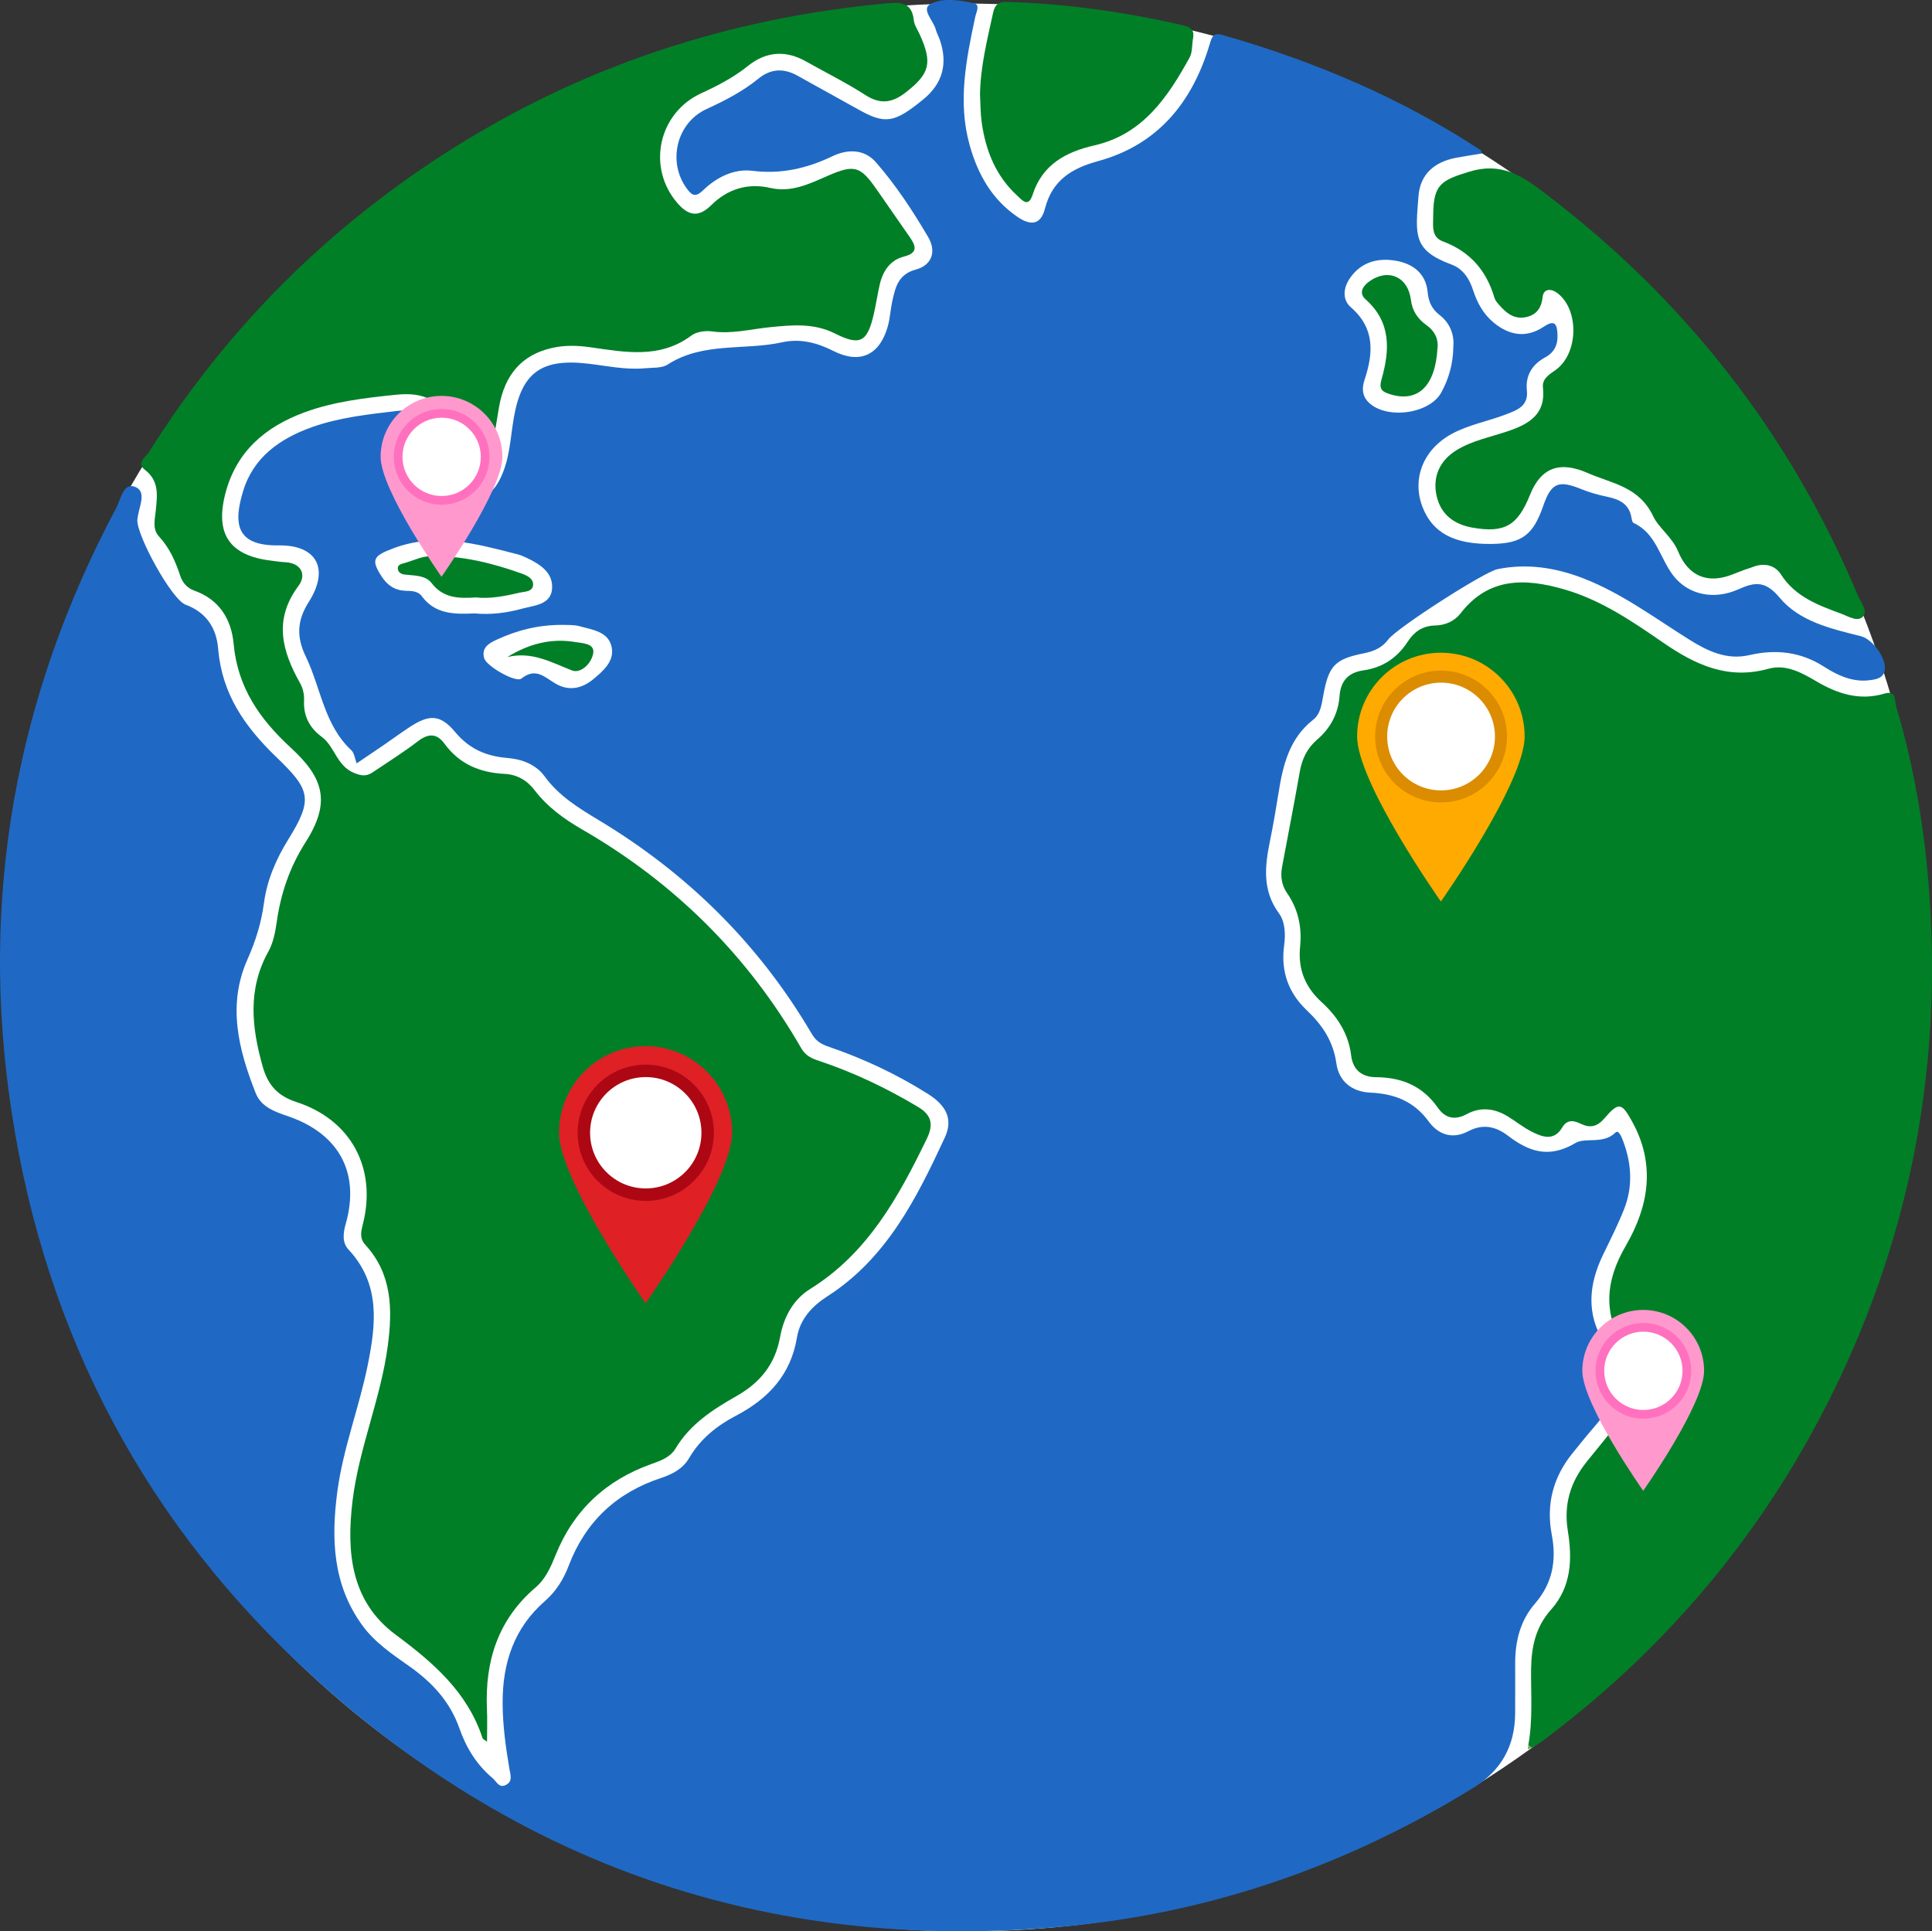 <?xml version="1.0" encoding="UTF-8"?>
<svg id="Layer_2" data-name="Layer 2" xmlns="http://www.w3.org/2000/svg" viewBox="0 0 1080.24 1080">
  <rect x="0" y="0" width="1080.24" height="1080" fill="#333333" stroke="none"/>
  <defs>
    <style>
      .cls-1, .cls-2, .cls-3, .cls-4 {
        fill: #fff;
      }

      .cls-5 {
        fill: #78a75a;
      }

      .cls-2 {
        stroke: #db8c00;
        stroke-width: 6.73px;
      }

      .cls-2, .cls-3, .cls-4 {
        stroke-miterlimit: 10;
      }

      .cls-6 {
        fill: #1f69c4;
      }

      .cls-7 {
        fill: #df2025;
      }

      .cls-8 {
        fill: #007f27;
      }

      .cls-3 {
        stroke: #ff71bf;
        stroke-width: 4.89px;
      }

      .cls-9 {
        fill: #ffaa01;
      }

      .cls-10 {
        fill: #ff99cd;
      }

      .cls-4 {
        stroke: #ad0714;
        stroke-width: 6.96px;
      }
    </style>
  </defs>
  <g id="Layer_1-2" data-name="Layer 1">
    <circle class="cls-1" cx="540.12" cy="541" r="539"/>
    <path class="cls-6" d="m199.41,426.88c-1.04-2.72-1.29-5.78-2.95-7.32-15.3-14.25-17.03-34.95-25.49-52.43-5.24-10.83-4.98-20.06,1.64-30.46,11.69-18.37,4.71-31.99-16.82-31.69-24.08.34-25.32-12.43-19.82-30.47,5.73-18.8,20.54-29.26,38.41-35.63,15.48-5.52,31.68-7.19,47.89-9.11,12.16-1.44,19.29,4.05,23.75,14.49,3.41,7.98,6.48,16.13,10.16,23.99,2.34,5.01,5.73,9.85,12.14,9.26,6.03-.56,9.12-5.27,11.6-10.36,5.2-10.68,5.43-22.46,7.42-33.82,4.37-24.93,15.39-32.87,40.84-30.04,10.77,1.2,21.5,3.65,32.45,2.64,4.3-.4,9.38.04,12.7-2.09,19.79-12.76,42.88-7.74,64.12-12.46,9.63-2.14,19.23.14,28.38,4.8,14.98,7.64,26.05,2.45,30.59-13.77,1.26-4.5,1.45-9.29,2.46-13.87,1.73-7.82,3.32-15.17,13.21-17.82,8.82-2.35,11.7-9.95,6.87-18.17-8.61-14.67-18-28.97-29.21-41.81-6.57-7.52-15.93-7.36-24.16-3.44-14.37,6.86-28.73,10.23-44.91,8.21-10.22-1.28-20.02,3.58-27.55,10.89-4.23,4.1-6.27,2.93-9.16-1.02-10.81-14.8-5.88-36.61,11.14-44.44,10.29-4.73,20.16-9.79,28.92-16.94,7.05-5.76,14.37-5.94,22.16-1.54,11.04,6.24,22.21,12.25,33.25,18.48,15.44,8.72,20.44,8.03,36.87-5.43,10.66-8.73,13.76-19.78,9.23-33.09-.7-2.05-1.81-3.98-2.37-6.07-1.3-4.85-8.26-11.23-2.93-14.08,6.92-3.7,16.34-2.23,24.43-.42,3.48.78,1.19,4.92.62,7.6-5.06,23.77-9.92,47.57-3.09,71.84,4.54,16.13,12.35,30.1,26.52,39.86,7.16,4.93,13.08,5.14,15.57-4.55,4.01-15.61,14.67-22.4,29.65-26.49,33.31-9.09,52.64-32.77,62.29-64.92,1.4-4.67,2-7.13,7.52-5.56,51.16,14.59,99.63,35.14,144.23,64.4.22.14.22.62.59,1.81-4.82.79-9.6,1.47-14.34,2.37-12.29,2.34-20.16,9.25-21.1,21.4-1.69,21.74-3.32,30.27,18.41,38.3,6.55,2.42,10.04,7.94,12.16,14.48,2.27,6.99,5.73,13.31,11.55,18.08,8.84,7.26,18.33,8.67,28.02,2.16,6.46-4.34,7.32-.79,7.58,4.47.28,5.54-1.72,9.92-6.73,12.65-7.41,4.04-11.28,10.09-10.38,18.68.92,8.76-5.69,10.99-11.73,13.31-10.12,3.89-20.98,5.75-30.59,11.06-15.59,8.62-22.05,24.88-16.11,40.52,5.56,14.65,17.8,21.18,39.04,20.84,16.55-.27,22.92-5.02,28.52-21.26,4.43-12.84,8.51-14.56,21.05-9.48,4.66,1.89,9.59,3.31,14.52,4.32,6.9,1.42,12.46,3.94,13.77,11.75.18,1.04.47,2.62,1.17,2.94,12.75,5.85,14.7,19.73,22.21,29.43,8.41,10.86,22.82,13.8,36.48,7.65,9.23-4.15,15.08-4.78,22.95,4.67,11.14,13.39,28.75,17.4,45.38,21.55,6.79,1.69,14.65,12.67,13.39,19.18-.86,4.43-4.8,5-8.36,5.46-9.59,1.23-17.93-2.68-25.57-7.57-13.09-8.39-26.93-9.86-41.71-6.47-12.72,2.92-23.42-2.27-33.73-8.73-19.32-12.09-37.64-25.88-59.17-34.2-15.56-6.02-31.46-8.48-47.93-5.13-7.57,1.54-56.3,32.9-61.1,39.33-3.54,4.73-8.13,6.62-13.71,7.74-16.22,3.25-19.55,6.97-22.57,23.27-.93,4.98-1.48,10.55-5.66,13.83-13.44,10.54-16.95,25.49-19.43,41.1-1.42,8.94-2.96,17.86-4.76,26.72-2.86,14.09-4.42,27.62,5.05,40.52,3.44,4.68,3.71,11.7,2.86,17.93-1.94,14.32,2.33,26.46,12.75,36.31,8.66,8.19,14.75,17.33,16.47,29.65,1.41,10.09,8.76,15.87,18.97,16.32,13.42.59,24.38,4.8,32.64,16.12,5.4,7.41,13.29,10.14,22.14,5.48,8.12-4.28,15.25-2.8,22.22,2.52,11.68,8.92,22.93,12.86,37.71,4.04,5.52-3.3,15.54.91,22.36-5.82,1.83-1.81,3.51,2.7,4.32,4.84,4.75,12.62,5.49,25.48.46,38.12-3.48,8.73-7.74,17.17-11.84,25.64-7.94,16.41-9.29,33,.68,48.77,10.88,17.21,7.72,32.14-4.91,46.53-4.3,4.9-8.33,10.05-12.47,15.09-11.03,13.43-15.1,28.79-11.86,45.79,2.76,14.43.46,27.26-9.36,38.59-8.23,9.5-11.09,20.96-11.09,33.29,0,9.43.05,18.86-.02,28.3-.13,18.02-7.83,31.85-23.2,41.33-70.18,43.32-146.13,69.95-228.33,77.61-160.23,14.92-300.96-31.08-420.08-139.12C81.81,853.08,25.52,746.79,6.44,621.43c-18.1-118.9,2.12-231.43,58.59-337.47,2.47-4.65,3.83-13.96,10.12-11.85,7.05,2.35,2.88,10.59,1.96,16.43-.11.72-.26,1.43-.31,2.15-.54,8.45,19.07,44.5,26.98,47.45,11.85,4.42,17.27,13.3,18.21,24.73,2.07,25.11,14.83,43.47,32.55,60.51,18.94,18.21,20.66,23.43,6.78,45.81-6.99,11.27-12.05,22.94-13.8,36.19-1.42,10.77-4.68,21.06-9.16,31.12-11.35,25.54-5.02,50.41,4.61,74.77,3.06,7.75,10.66,10.39,17.97,12.89,28.58,9.74,40.49,31.62,32.38,60.17-1.51,5.32-2.07,10.53,1.54,14.41,17.91,19.25,15.41,41.55,10.77,64.51-4.8,23.78-13.77,46.58-16.99,70.69-3.52,26.39-2.68,52.14,13.94,74.94,7,9.61,16.64,16.1,26.1,22.76,12.77,8.98,22.92,19.76,28.2,34.87,3.74,10.71,9.56,20.26,18.46,27.75,2.4,2.02,3.71,5.98,7.74,3.76,3.72-2.05,2.27-5.77,1.75-8.83-2.06-12.15-3.74-24.3-3.8-36.69-.11-22.49,6.32-42.07,23.73-57.26,6.12-5.34,10.33-12.12,13.21-19.68,9.38-24.66,26.71-40.89,51.71-49.1,6.34-2.08,12.18-5.19,15.63-11.11,6.27-10.75,15.5-18.09,26.26-23.73,17.98-9.41,30.58-22.83,34.02-43.65,1.72-10.36,8.51-17.62,16.94-23.02,33.17-21.27,49.89-54.72,65.69-88.71,4.75-10.2,1.2-17.89-9.58-24.66-17.25-10.84-35.58-19.5-54.85-26.09-4.17-1.43-7.33-2.97-9.87-7.3-29.4-50.14-69.51-89.75-119.26-119.64-11.22-6.74-22.18-13.48-30.16-24.43-4.87-6.68-12.7-9.61-20.91-10.28-11.71-.96-21.22-5.03-29.08-14.47-8.3-9.98-14.52-10-25.57-2.73-4.85,3.19-9.52,6.63-14.3,9.92-4.77,3.28-9.58,6.5-15.23,10.32Zm613.19-232.92c.57-6.18-1.39-12.91-7.68-17.81-4.25-3.31-6.16-7.22-6.68-12.82-.96-10.4-8.26-15.94-17.94-17.56-10.25-1.71-19.55.9-25.7,10.07-3.56,5.31-4.12,11.8.71,16,13.58,11.8,12.6,25.64,7.62,40.66-1.38,4.18-1.5,8.53,2,12.2,9.63,10.08,34.41,7.03,41.04-5.4,3.93-7.36,6.46-15.31,6.63-25.34Zm-547.26,149.04c8.92.88,17.97-.23,26.63-2.64,6.55-1.82,16.02-2.06,16.71-11.13.68-8.99-6.69-13.74-14.17-17.27-1.63-.77-3.3-1.53-5.03-1.97-23.08-5.9-45.95-12.41-69.97-3.22-10.71,4.1-12.28,6.15-6.07,15.69,3.21,4.93,7.44,7.71,13.35,7.9,3.28.11,6.88.11,8.98,2.95,7.55,10.25,18.36,10.25,29.58,9.7Zm49.32,6.43c-13.82-.07-25.64,3.07-36.87,8.24-4.09,1.88-8.87,4.38-7.04,10.52,1.27,4.27,17.6,13.79,20.78,11.26,8.07-6.43,13.08-.68,19.16,2.86,7.5,4.37,14.83,2.66,21.11-2.56,5.54-4.6,11.83-10.04,10.2-17.89-1.8-8.73-10.76-9.65-17.89-11.67-3.4-.96-7.17-.6-9.45-.76Z"/>
    <path class="cls-8" d="m272.27,973.94c-1.45-1.12-2.27-1.43-2.44-1.94-8.5-25.84-27.58-42.28-48.68-57.94-25.13-18.64-27.47-46.41-24.03-74.8,3.59-29.55,15.83-57.26,19.72-86.79,2.66-20.19,2.47-40.01-12.54-56.33-3.61-3.92-2.29-8-1.25-12.23,7.56-30.77-6.83-57.73-37.2-67.61-10.6-3.45-16.03-9.51-18.97-19.91-6.19-21.92-8.52-43.25,3.19-64.31,2.73-4.91,3.87-10.95,4.68-16.63,2.28-16.01,7.3-30.67,16.11-44.49,14.27-22.36,10.12-35.92-8.1-52.67-17.55-16.13-29.9-33.85-32.13-58.27-1.25-13.67-7.95-24.76-21.98-29.74-4.05-1.44-6.64-4.52-7.93-8.44-2.63-7.99-5.93-15.48-11.77-21.79-3.9-4.21-2.34-9.51-1.85-14.55.81-8.3,2.06-16.56-6.1-22.8-5.09-3.9.57-7.17,2.28-9.89,42.32-67.35,97-122.63,163.7-165.88C322.97,37.66,406.4,10.03,496.45,1.82c7.89-.72,13.47.01,14.47,9.42.29,2.75,2.11,5.36,3.31,8,7.32,16.04,5.58,22.07-7.94,32.54-7.54,5.84-14.16,6.71-22.52,1.31-10.62-6.87-22.07-12.48-33.1-18.73-11.4-6.45-22.35-5.59-32.42,2.48-8,6.41-16.8,11.01-26.1,15.28-24.11,11.06-30.53,41.47-13.53,61.29,5.94,6.93,11.62,8.7,19.07,1.31,9-8.92,20.25-12.55,32.94-9.64,11.9,2.73,22.01-2.33,32.31-6.82,14.68-6.4,18.12-5.44,27.17,7.61,6.2,8.93,12.41,17.86,18.61,26.79,3.49,5.02,4.62,8.79-3.35,10.83-7.69,1.97-11.77,8.11-13.49,15.66-1.29,5.63-2.12,11.37-3.44,17-3.58,15.29-7.7,17.33-21.71,10.29-11.71-5.88-23.99-4.71-36.24-3.47-10.76,1.09-21.3,3.9-32.34,2.36-3.71-.52-8.64.12-11.5,2.26-17.72,13.19-37.13,9.36-56.53,6.61-7.21-1.02-14.35-1.27-21.6.4-16.56,3.8-26.38,14.68-29.56,33.38-1.7,9.99-3.15,20.04-5.31,29.93-.71,3.27-1.53,8.19-5.48,8.62-4.35.47-4.91-4.58-6.3-7.66-3.13-6.92-5.5-14.2-8.81-21.02-6.92-14.22-16.01-18.72-31.57-17.12-17.33,1.78-34.62,3.78-51.06,9.79-21.95,8.03-38.31,21.88-44.42,45.44-5.89,22.73,2.42,34.77,25.59,37.55,2.51.3,5.02.75,7.54.85,9.56.38,12.25,7.23,7.81,13.18-14.18,18.96-9.28,36.52.91,54.62,1.52,2.7,2.3,6.27,2.15,9.38-.43,8.81,3,15.42,9.92,20.54,7.36,5.44,8.25,16.23,18.22,20.23,4.62,1.86,7.12,1.68,10.48-.59,8.41-5.68,17.04-11.09,25.09-17.25,5.81-4.45,10.52-4.45,14.79,1.39,8.36,11.46,19.87,16.23,33.67,16.9,6.84.33,12.51,3.58,16.69,9.06,7.18,9.42,16.51,16.17,26.64,22.02,51.69,29.86,92.68,70.52,122.46,122.27,2.56,4.45,6.09,5.84,10.14,7.19,19.33,6.44,37.55,15.18,55.05,25.6,7.94,4.73,8.87,10.03,4.98,18.04-15.82,32.54-32.99,63.85-65.09,83.81-9.76,6.07-14.89,16-16.89,26.97-2.76,15.15-11.14,25.44-24.21,32.87-13.27,7.54-26.08,15.74-34.25,29.43-2.91,4.88-8.19,6.77-13.43,8.64-25.27,8.98-43.36,25.62-53.51,50.67-2.72,6.72-5.6,13.5-11.29,18.36-21.02,17.94-28.39,41.24-27.2,68.04.26,5.77.04,11.56.04,18.22Z"/>
    <path class="cls-8" d="m854.53,975.79c2.57-14.03,1.41-28.2,1.55-42.32.12-12.31,2.56-23.77,11.04-33.23,11.57-12.91,12.05-28.45,9.51-44.12-2.39-14.73,1.35-27.17,10.38-38.51,6.09-7.65,12.52-15.07,18.19-23.02,9.2-12.88,11.37-27.39,3.02-40.88-12.22-19.73-10.4-37.8.81-57.08,12.86-22.12,16.75-45.4,3.66-69.25-5.98-10.89-7.59-11.32-15.65-1.96-4,4.65-7.93,5.54-13.23,2.97-3.83-1.86-7.58-2.56-10.31,2.07-4.59,7.75-11.02,5.41-16.97,2.43-4.83-2.41-9.08-5.95-13.73-8.74-7.33-4.41-15.04-5.3-22.74-1.12-6.58,3.57-12,2.32-16.11-3.57-8.42-12.08-20.1-17-34.47-17.09-7.85-.05-13-3.88-14.02-12.21-1.48-12.13-7.66-21.72-16.49-29.75-9.21-8.38-13.32-18.46-12.04-31.05,1.08-10.7-.97-20.88-7.32-29.98-3.01-4.32-3.74-9.39-2.77-14.6,3.31-17.79,6.81-35.54,9.93-53.36,1.25-7.12,4.19-13.09,9.61-17.75,7.53-6.47,11.87-14.58,12.6-24.43.63-8.53,4.93-13.17,13.38-14.38,10.64-1.53,18.81-6.92,24.71-16,3.5-5.38,8.19-8.94,15.17-9.06,5.63-.1,10.99-2.38,14.38-6.77,15.78-20.46,36.3-19.72,58.06-13.43,20.53,5.93,37.98,17.86,55.25,29.77,17.95,12.39,36.22,20.91,58.85,14.6,9.69-2.7,18.54,2.14,26.69,6.96,11.99,7.08,24.29,11.08,38.27,6.9,6.69-2,5.57,4.25,6.46,7.25,8.68,29.23,14.27,59.15,17.24,89.44,9.72,99.16-5.7,194.28-48.05,284.62-38.42,81.96-94.16,150.02-166.7,204.25-2,1.5-4.25,2.67-6.38,3.99-.59-.52-1.18-1.05-1.77-1.57Z"/>
    <path class="cls-8" d="m801.37,119.72c.13-16.64,4.64-18.96,20.12-23.71,17.69-5.42,29.13,2.03,41.81,11.64,78.56,59.53,137.27,134.41,175.47,225.29,1.61,3.82,5.74,8.53,2.92,11.76-2.96,3.38-8.17-.03-12.09-1.48-12.9-4.76-25.78-9.42-33.84-22.03-3.09-4.84-8.65-6.46-14.52-4.55-4.12,1.34-8.21,2.81-12.22,4.44-13.95,5.68-24.97,1.34-30.73-12.73-3.21-7.83-10.95-13.33-13.86-19.51-7.94-16.85-23.14-18.39-36.89-24.41-15.24-6.66-25.88-3.2-32.08,12.31-6.87,17.17-14.21,21.51-32.22,18.3-9.97-1.77-17.49-7.08-19.93-17.49-2.52-10.78,1.62-20.1,11.3-25.95,8.78-5.31,18.87-7.22,28.44-10.46,11.83-4.01,21.35-9.43,19.67-24.34-.58-5.15,3.6-7.4,7.17-9.98,12.72-9.19,13.22-33.74.77-43.03-3.28-2.44-7.65-2.64-8.18,2.5-.68,6.55-4.02,10.18-9.85,11.16-6.9,1.17-11.47-3.35-15.5-8.23-.68-.82-1.28-1.82-1.58-2.84-4.51-15.2-13.7-25.78-28.89-31.43-6.84-2.54-5.17-9.56-5.32-15.24Z"/>
    <path class="cls-8" d="m547.95,53.04c.21-15.73,4.05-30.85,7.36-46.06.93-4.27,2.94-6.05,7.44-5.92,33.43.97,66.34,5.66,98.9,13.14,4.48,1.03,6.26,2.88,5.41,7.36-.68,3.54-.26,7.61-1.9,10.58-12.24,22.23-26.15,42.96-53.17,49.14-16.11,3.68-29.21,10.75-34.64,27.65-2.4,7.45-5.95,2.91-8.59.48-12.04-11.06-17.71-25.35-19.89-41.19-.69-5.01-.63-10.12-.91-15.19Z"/>
    <path class="cls-5" d="m856.3,977.36c-.7.29-1.39.58-2.09.87.11-.81.23-1.63.33-2.44.58.52,1.17,1.05,1.76,1.57Z"/>
    <path class="cls-8" d="m803.73,194.98c-1.27,21.2-11.16,30.25-26.48,25.47-4.45-1.39-6.38-2.77-4.81-8.25,4.66-16.28,5.54-32.03-8.96-44.86-3.76-3.33-1.7-7.21,2.09-9.94,10.46-7.55,21.71-2.73,23.31,10.27.77,6.28,3.88,10.73,8.79,14.22,4.92,3.51,6.74,8.28,6.06,13.08Z"/>
    <path class="cls-8" d="m266.07,334.08c-9.46.62-18.17.54-24.72-7.99-3.47-4.52-9.72-4.16-15.09-4.8-1.9-.23-3.64-1.21-3.83-3.19-.22-2.29,1.85-2.72,3.6-3.2,4.86-1.35,9.69-3.79,14.57-3.89,17.5-.38,34.32,3.77,50.71,9.59,2.97,1.05,6.84,2.64,6.76,6.25-.09,4.23-4.78,3.92-7.59,4.57-8.08,1.89-16.27,3.56-24.42,2.66Z"/>
    <path class="cls-8" d="m283.65,367.43c12.35-7.64,24.84-10.6,37.98-8.4,3.75.63,10.56.73,10.12,5.66-.52,5.79-6.83,12.22-11.93,10.23-11.66-4.56-22.5-10.84-36.17-7.49Z"/>
    <g>
      <path class="cls-7" d="m360.96,585c-26.73,0-48.39,21.67-48.39,48.39s48.39,95.37,48.39,95.37c0,0,48.39-68.64,48.39-95.37s-21.67-48.39-48.39-48.39Zm0,83c-19.11,0-34.61-15.49-34.61-34.61s15.49-34.61,34.61-34.61,34.61,15.49,34.61,34.61-15.49,34.61-34.61,34.61Z"/>
      <circle class="cls-4" cx="361.05" cy="633.45" r="34.61" transform="translate(-1.53 .87) rotate(-.14)"/>
    </g>
    <g>
      <path class="cls-9" d="m805.64,365c-25.87,0-46.83,20.97-46.83,46.83s46.83,92.3,46.83,92.3c0,0,46.83-66.43,46.83-92.3s-20.97-46.83-46.83-46.83Zm0,80.33c-18.5,0-33.49-14.99-33.49-33.49s15-33.49,33.49-33.49,33.49,15,33.49,33.49-14.99,33.49-33.49,33.49Z"/>
      <circle class="cls-2" cx="805.73" cy="411.89" r="33.49" transform="translate(-.99 1.94) rotate(-.14)"/>
    </g>
    <g>
      <path class="cls-10" d="m918.77,732.51c-18.8,0-34.04,15.24-34.04,34.04s34.04,67.09,34.04,67.09c0,0,34.04-48.29,34.04-67.09s-15.24-34.04-34.04-34.04Zm0,58.39c-13.45,0-24.34-10.9-24.34-24.34s10.9-24.34,24.34-24.34,24.34,10.9,24.34,24.34-10.9,24.34-24.34,24.34Z"/>
      <circle class="cls-3" cx="918.83" cy="766.59" r="24.34" transform="translate(-1.84 2.22) rotate(-.14)"/>
    </g>
    <g>
      <path class="cls-10" d="m246.86,221.39c-18.8,0-34.04,15.24-34.04,34.04s34.04,67.09,34.04,67.09c0,0,34.04-48.29,34.04-67.09s-15.24-34.04-34.04-34.04Zm0,58.39c-13.45,0-24.34-10.9-24.34-24.34s10.9-24.34,24.34-24.34,24.34,10.9,24.34,24.34-10.9,24.34-24.34,24.34Z"/>
      <circle class="cls-3" cx="246.92" cy="255.48" r="24.34" transform="translate(-.61 .6) rotate(-.14)"/>
    </g>
  </g>
</svg>